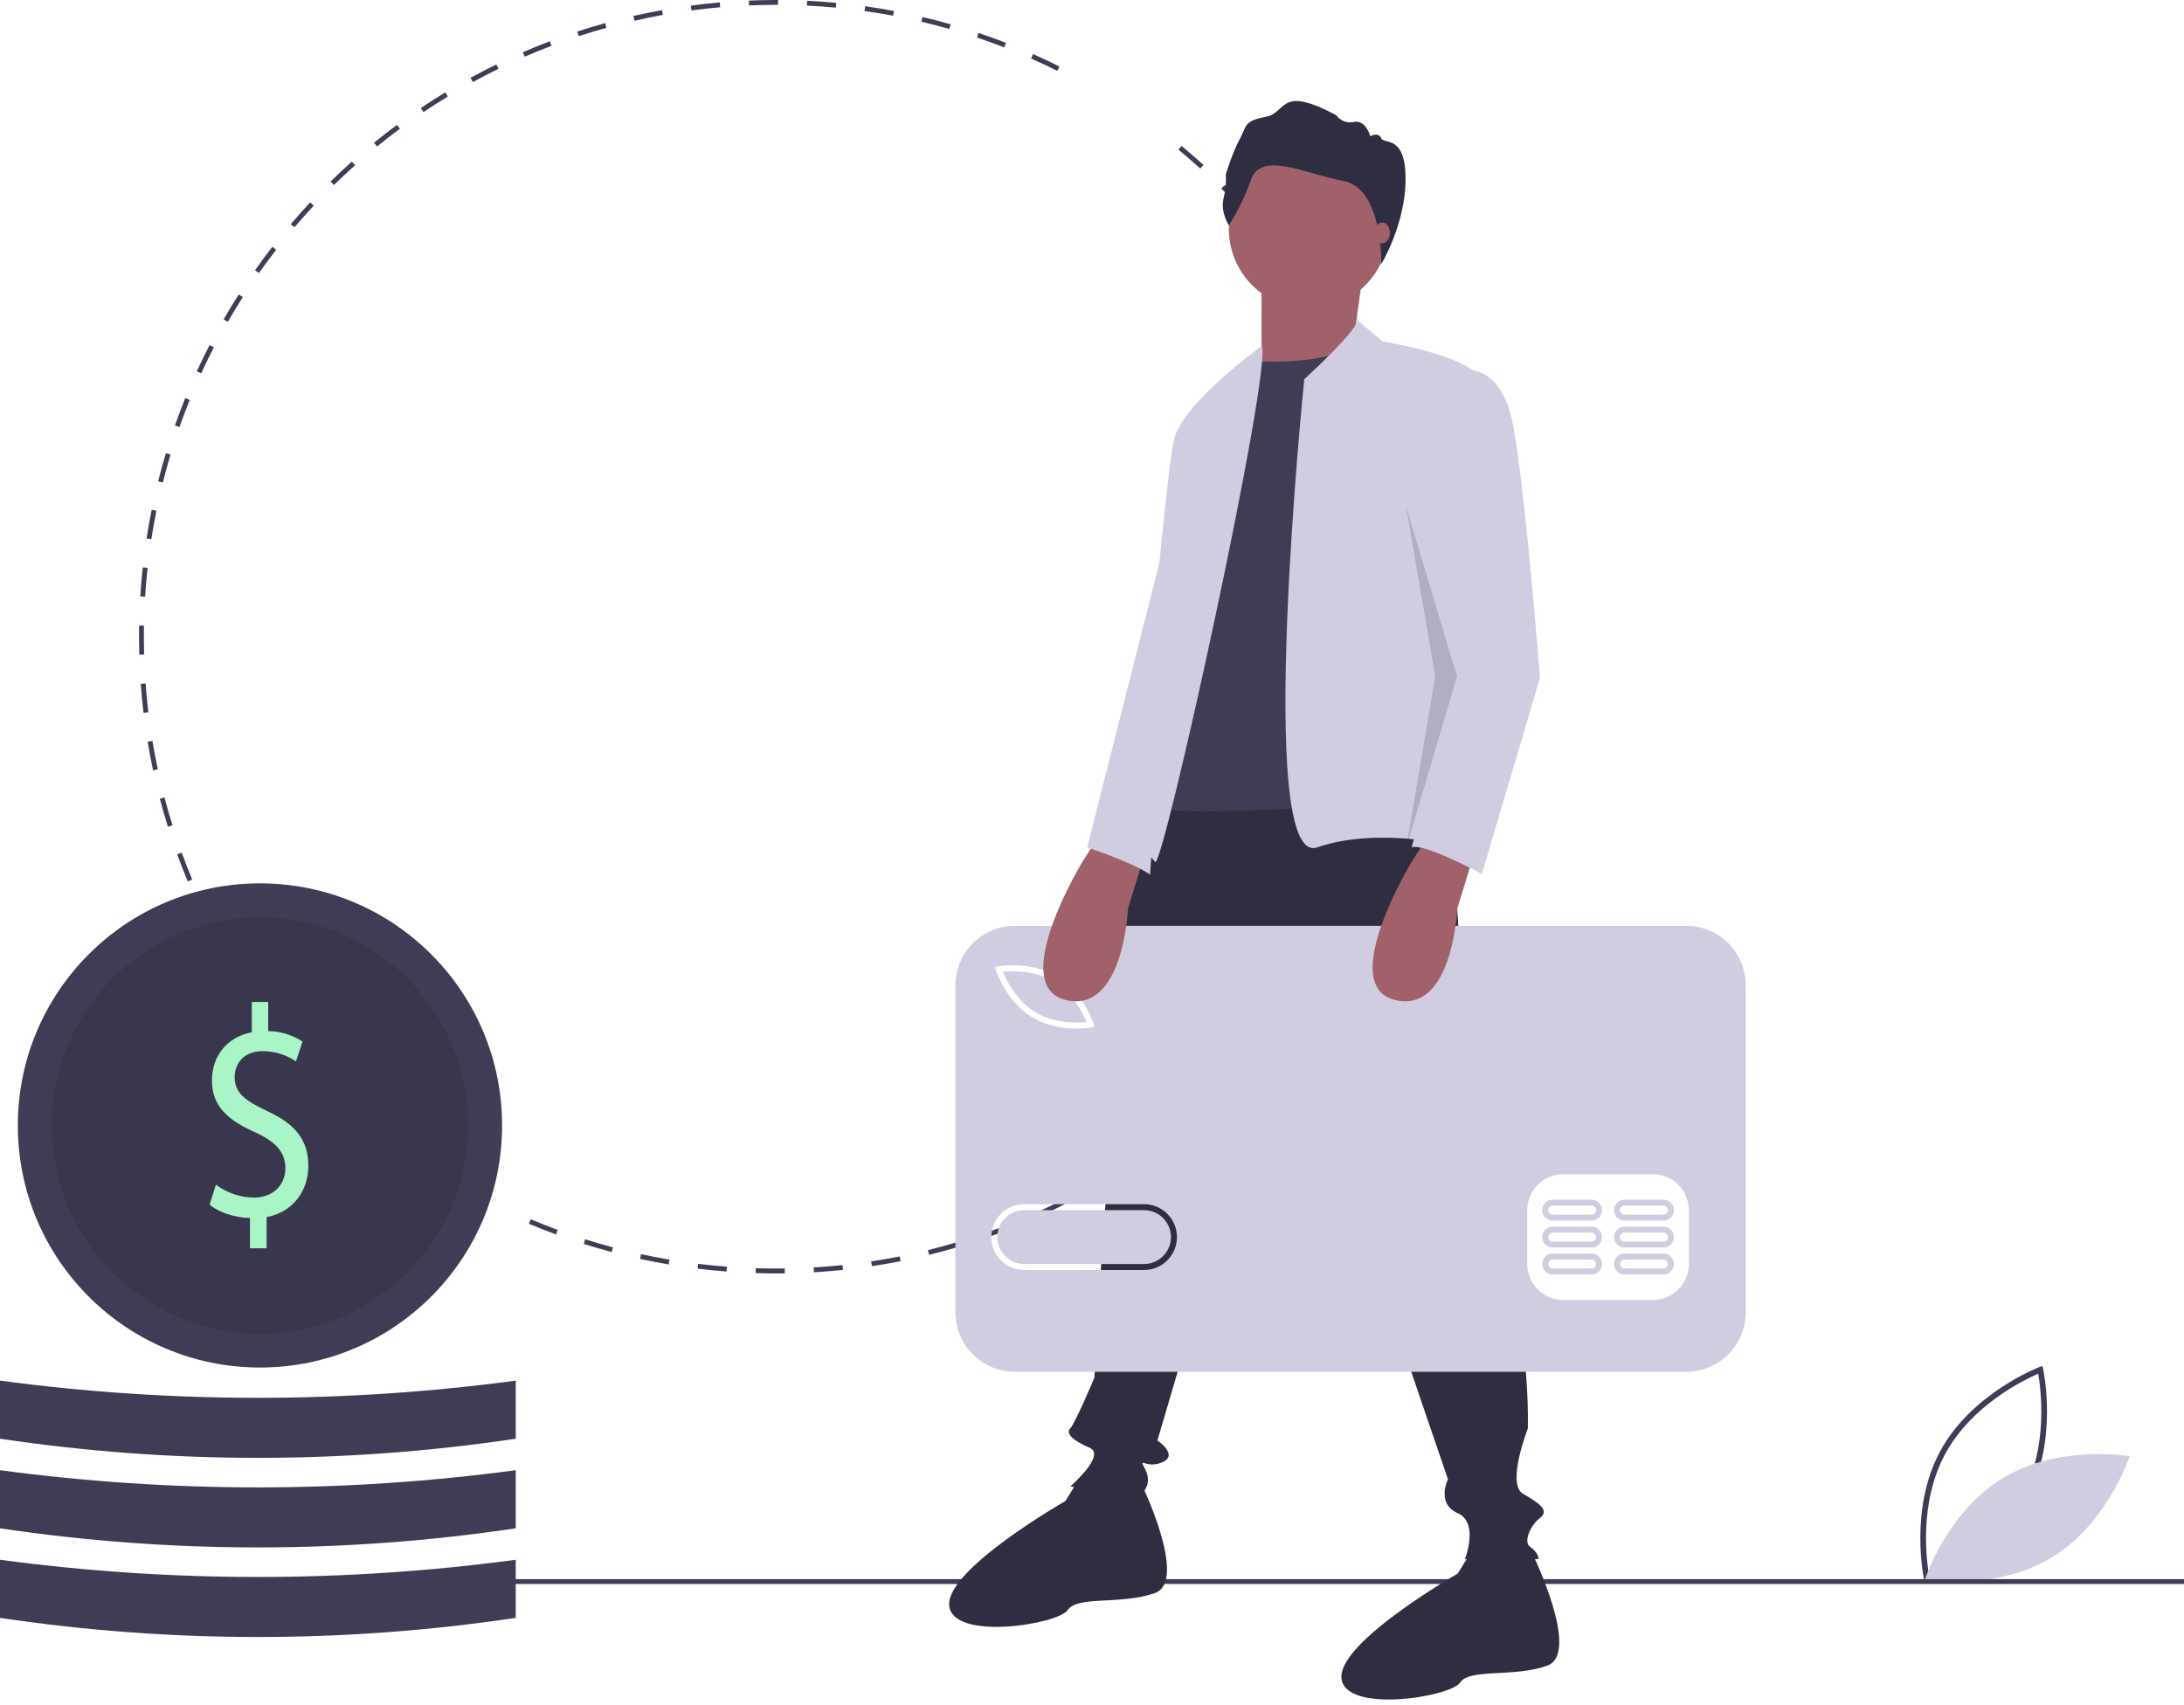 <svg width="260" height="203" viewBox="0 0 260 203" fill="none" xmlns="http://www.w3.org/2000/svg">
<g clip-path="url(#clip0)">
<path d="M229.075 188.187C229.056 188.103 227.223 179.747 230.965 172.807C234.708 165.867 242.696 162.806 242.776 162.776L243.142 162.639L243.228 163.02C243.247 163.103 245.079 171.459 241.337 178.4C237.595 185.34 229.606 188.4 229.526 188.43L229.161 188.567L229.075 188.187ZM242.641 163.568C241.041 164.256 234.725 167.269 231.565 173.13C228.404 178.992 229.357 185.924 229.661 187.639C231.261 186.952 237.574 183.944 240.738 178.076C243.898 172.215 242.945 165.283 242.641 163.568Z" fill="#3F3D56"/>
<path d="M238.477 175.965C231.752 180.011 229.162 188.048 229.162 188.048C229.162 188.048 237.475 189.524 244.2 185.478C250.926 181.432 253.516 173.395 253.516 173.395C253.516 173.395 245.202 171.919 238.477 175.965Z" fill="#D0CDE1"/>
<path d="M92.36 151.619C91.56 151.619 90.752 151.606 89.96 151.581L89.978 151.005C91.116 151.041 92.278 151.051 93.422 151.035L93.43 151.611C93.074 151.616 92.717 151.619 92.36 151.619ZM96.899 151.485L96.865 150.91C98.005 150.842 99.16 150.748 100.298 150.629L100.358 151.202C99.212 151.322 98.048 151.417 96.899 151.485ZM86.494 151.395C85.344 151.307 84.182 151.192 83.04 151.051L83.111 150.479C84.244 150.618 85.397 150.733 86.538 150.82L86.494 151.395ZM103.8 150.761L103.714 150.192C104.847 150.02 105.989 149.82 107.106 149.598L107.219 150.163C106.092 150.387 104.942 150.588 103.8 150.761ZM79.606 150.55C78.47 150.358 77.323 150.137 76.198 149.892L76.32 149.329C77.437 149.571 78.575 149.791 79.702 149.982L79.606 150.55ZM110.607 149.408L110.468 148.849C111.58 148.574 112.699 148.27 113.792 147.945L113.956 148.498C112.854 148.825 111.727 149.131 110.607 149.408ZM72.824 149.078C71.71 148.782 70.589 148.456 69.491 148.108L69.665 147.559C70.754 147.903 71.867 148.227 72.972 148.521L72.824 149.078ZM117.26 147.435L117.071 146.89C118.15 146.515 119.236 146.109 120.298 145.684L120.512 146.22C119.442 146.648 118.348 147.057 117.26 147.435ZM66.198 146.983C65.116 146.585 64.027 146.156 62.962 145.707L63.186 145.176C64.243 145.621 65.323 146.047 66.397 146.442L66.198 146.983ZM123.696 144.859L123.458 144.335C124.494 143.864 125.536 143.361 126.554 142.84L126.816 143.354C125.79 143.878 124.741 144.385 123.696 144.859ZM129.864 141.706L129.579 141.206C130.573 140.639 131.565 140.042 132.528 139.433L132.836 139.92C131.866 140.534 130.866 141.135 129.864 141.706ZM135.723 138L135.393 137.528C136.329 136.874 137.263 136.189 138.169 135.493L138.52 135.95C137.607 136.651 136.666 137.341 135.723 138ZM47.857 137.188C46.927 136.512 45.997 135.804 45.094 135.084L45.454 134.633C46.35 135.348 47.272 136.051 48.196 136.722L47.857 137.188ZM141.222 133.774L140.85 133.333C141.722 132.597 142.59 131.83 143.431 131.053L143.822 131.476C142.976 132.259 142.101 133.032 141.222 133.774ZM42.431 132.856C41.564 132.097 40.703 131.307 39.872 130.509L40.271 130.093C41.096 130.885 41.95 131.669 42.81 132.422L42.431 132.856ZM146.316 129.062L145.905 128.657C146.71 127.842 147.505 126.999 148.269 126.151L148.698 126.536C147.928 127.391 147.126 128.241 146.316 129.062ZM37.423 128.05C36.628 127.214 35.843 126.349 35.089 125.481L35.525 125.103C36.273 125.965 37.052 126.823 37.841 127.652L37.423 128.05ZM150.962 123.905L150.517 123.539C151.244 122.655 151.959 121.742 152.644 120.826L153.105 121.172C152.415 122.094 151.694 123.014 150.962 123.905ZM32.875 122.81C32.161 121.908 31.458 120.977 30.786 120.042L31.253 119.705C31.921 120.633 32.619 121.557 33.327 122.453L32.875 122.81ZM155.121 118.343L154.645 118.019C155.287 117.073 155.917 116.099 156.516 115.123L157.007 115.425C156.404 116.408 155.769 117.389 155.121 118.343ZM28.825 117.182C28.197 116.219 27.582 115.228 26.998 114.236L27.494 113.943C28.074 114.928 28.684 115.911 29.308 116.866L28.825 117.182ZM158.758 112.423L158.253 112.144C158.807 111.142 159.344 110.114 159.852 109.087L160.369 109.342C159.857 110.377 159.315 111.413 158.758 112.423H158.758ZM161.836 106.19L161.308 105.959C161.768 104.91 162.209 103.835 162.619 102.766L163.158 102.972C162.744 104.05 162.299 105.133 161.836 106.19H161.836ZM22.352 104.946C21.91 103.886 21.487 102.801 21.094 101.721L21.636 101.524C22.026 102.595 22.446 103.672 22.884 104.725L22.352 104.946ZM164.329 99.696L163.782 99.514C164.142 98.43 164.481 97.322 164.791 96.221L165.346 96.377C165.034 97.487 164.692 98.603 164.329 99.696ZM19.984 98.432C19.641 97.334 19.319 96.211 19.026 95.096L19.584 94.95C19.874 96.056 20.194 97.17 20.534 98.261L19.984 98.432ZM166.208 93.015L165.647 92.884C165.905 91.773 166.141 90.638 166.348 89.512L166.915 89.616C166.706 90.751 166.468 91.895 166.208 93.015ZM18.223 91.719C17.983 90.593 17.765 89.446 17.577 88.309L18.145 88.215C18.333 89.343 18.549 90.482 18.787 91.599L18.223 91.719ZM167.465 86.19L166.893 86.111C167.048 84.982 167.179 83.831 167.282 82.689L167.857 82.741C167.753 83.892 167.62 85.052 167.465 86.19ZM17.087 84.873C16.951 83.732 16.84 82.57 16.755 81.419L17.33 81.377C17.414 82.519 17.525 83.673 17.66 84.805L17.087 84.873ZM168.091 79.279L167.515 79.253C167.567 78.111 167.593 76.952 167.593 75.809H168.169C168.169 76.961 168.143 78.128 168.091 79.279ZM16.581 77.952C16.561 77.246 16.551 76.524 16.551 75.809C16.551 75.366 16.555 74.923 16.562 74.481L17.139 74.491C17.131 74.93 17.127 75.369 17.127 75.809C17.127 76.519 17.137 77.235 17.157 77.937L16.581 77.952ZM17.275 71.049L16.7 71.013C16.772 69.862 16.871 68.698 16.995 67.555L17.568 67.618C17.445 68.752 17.347 69.906 17.275 71.049H17.275ZM167.221 67.532C167.106 66.396 166.947 65.842 166.78 64.71L167.35 64.626C167.519 65.766 167.663 66.636 167.779 67.782L167.221 67.532ZM18.017 64.203L17.447 64.115C17.624 62.974 17.829 61.825 18.057 60.698L18.622 60.812C18.396 61.93 18.192 63.071 18.017 64.203H18.017ZM166.198 61.316C165.978 60.191 165.73 59.059 165.461 57.951L166.021 57.815C166.292 58.931 166.542 60.072 166.764 61.205L166.198 61.316ZM19.383 57.453L18.823 57.313C19.103 56.196 19.413 55.07 19.745 53.966L20.297 54.132C19.968 55.228 19.66 56.345 19.383 57.453ZM164.569 54.624C164.247 53.526 163.896 52.422 163.525 51.342L164.07 51.154C164.444 52.243 164.798 53.356 165.122 54.462L164.569 54.624ZM21.367 50.848L20.823 50.657C21.206 49.567 21.62 48.472 22.053 47.402L22.587 47.618C22.158 48.68 21.747 49.767 21.367 50.848ZM162.33 48.111C161.91 47.05 161.459 45.986 160.991 44.946L161.517 44.71C161.989 45.757 162.442 46.83 162.866 47.899L162.33 48.111ZM23.954 44.45L23.431 44.209C23.912 43.16 24.425 42.109 24.954 41.084L25.466 41.348C24.941 42.365 24.432 43.409 23.954 44.45ZM159.509 41.845C158.993 40.827 158.446 39.808 157.884 38.814L158.386 38.53C158.952 39.531 159.503 40.559 160.023 41.584L159.509 41.845ZM27.119 38.32L26.619 38.032C27.194 37.034 27.801 36.034 28.422 35.062L28.907 35.372C28.291 36.337 27.689 37.329 27.119 38.32ZM156.122 35.86C155.513 34.89 154.875 33.924 154.226 32.988L154.699 32.66C155.353 33.603 155.996 34.576 156.61 35.553L156.122 35.86ZM30.829 32.509L30.358 32.177C31.023 31.235 31.718 30.295 32.424 29.385L32.879 29.738C32.178 30.642 31.489 31.574 30.829 32.509ZM152.2 30.206C151.506 29.296 150.782 28.391 150.049 27.517L150.491 27.147C151.229 28.027 151.959 28.939 152.659 29.856L152.2 30.206ZM35.053 27.064L34.614 26.69C35.36 25.814 36.137 24.942 36.925 24.099L37.346 24.492C36.565 25.329 35.793 26.195 35.053 27.064ZM147.778 24.929C147.004 24.086 146.201 23.25 145.391 22.446L145.797 22.037C146.613 22.848 147.423 23.689 148.203 24.538L147.778 24.929ZM39.753 22.028L39.35 21.616C40.174 20.809 41.027 20.012 41.885 19.246L42.269 19.676C41.418 20.436 40.571 21.227 39.753 22.028V22.028ZM142.893 20.073C142.045 19.304 141.168 18.544 140.289 17.817L140.657 17.373C141.542 18.106 142.425 18.871 143.281 19.646L142.893 20.073ZM44.889 17.441L44.525 16.994C45.417 16.268 46.338 15.552 47.264 14.866L47.607 15.329C46.688 16.01 45.774 16.721 44.889 17.441H44.889ZM50.418 13.343L50.096 12.865C51.051 12.223 52.033 11.594 53.017 10.996L53.316 11.488C52.34 12.082 51.365 12.706 50.418 13.343H50.418ZM56.295 9.768L56.018 9.262C57.028 8.71 58.063 8.174 59.095 7.669L59.348 8.187C58.324 8.688 57.297 9.22 56.295 9.768ZM125.87 8.433C124.844 7.922 123.793 7.428 122.746 6.965L122.979 6.438C124.034 6.904 125.093 7.402 126.127 7.917L125.87 8.433ZM62.47 6.748L62.241 6.219C63.296 5.762 64.375 5.323 65.448 4.916L65.653 5.455C64.588 5.859 63.517 6.294 62.47 6.748ZM119.558 5.643C118.49 5.229 117.398 4.834 116.311 4.469L116.494 3.922C117.59 4.29 118.691 4.688 119.766 5.105L119.558 5.643ZM68.9 4.306L68.721 3.758C69.816 3.399 70.934 3.061 72.043 2.754L72.197 3.309C71.097 3.614 69.987 3.95 68.9 4.306H68.9ZM113.02 3.449C111.921 3.136 110.8 2.844 109.687 2.582L109.82 2.021C110.941 2.285 112.07 2.579 113.179 2.895L113.02 3.449ZM75.536 2.465L75.408 1.903C76.531 1.646 77.675 1.412 78.808 1.208L78.911 1.775C77.786 1.978 76.651 2.21 75.536 2.465ZM106.318 1.869C105.195 1.658 104.052 1.471 102.919 1.312L102.999 0.741C104.14 0.901 105.293 1.09 106.424 1.302L106.318 1.869ZM82.314 1.242L82.237 0.67C83.379 0.518 84.539 0.39 85.687 0.29L85.737 0.864C84.598 0.963 83.446 1.09 82.314 1.242ZM99.498 0.911C98.362 0.804 97.207 0.721 96.062 0.666L96.09 0.09C97.243 0.146 98.408 0.229 99.552 0.337L99.498 0.911ZM89.174 0.643L89.15 0.067C90.21 0.023 91.29 0 92.36 0L92.621 0L92.619 0.577L92.36 0.576C91.298 0.577 90.226 0.599 89.174 0.643Z" fill="#3F3D56"/>
<path d="M260 188.022H48.714V188.599H260V188.022Z" fill="#3F3D56"/>
<path d="M172.376 91.094L175.258 135.772C175.258 135.772 182.176 153.355 181.888 170.074C181.888 170.074 179.294 176.704 181.311 177.856C183.329 179.009 184.482 179.874 183.329 180.739C182.176 181.604 181.311 183.621 182.176 184.198C183.041 184.774 183.329 185.639 183.041 185.639H174.393C174.393 185.639 176.123 181.315 173.529 180.162C170.934 179.009 172.376 176.127 172.376 176.127L153.063 119.63L137.786 171.515C137.786 171.515 140.38 173.245 138.362 174.109C136.345 174.974 135.48 173.245 136.345 174.974C137.209 176.704 136.056 177.568 136.056 177.856C136.056 178.145 127.409 176.992 127.409 176.992C127.409 176.992 131.733 173.245 129.715 172.38C127.697 171.515 126.832 170.65 127.409 170.074C127.985 169.497 130.291 164.021 130.291 164.021C130.291 164.021 131.444 143.267 131.733 142.402C132.021 141.537 131.733 137.502 131.733 135.484C131.733 133.466 131.444 125.395 132.309 123.378C133.174 121.36 134.039 96.57 138.651 93.688C143.263 90.805 172.376 91.094 172.376 91.094Z" fill="#2F2E41"/>
<path d="M135.768 176.415C135.768 176.415 141.533 188.234 137.498 189.675C133.462 191.116 128.274 189.963 127.121 191.693C125.968 193.422 113.285 195.44 112.996 191.116C112.708 186.792 126.832 178.721 126.832 178.721L128.672 175.759L135.768 176.415Z" fill="#2F2E41"/>
<path d="M182.464 185.063C182.464 185.063 188.229 196.881 184.194 198.322C180.158 199.764 174.97 198.611 173.817 200.34C172.664 202.07 159.981 204.087 159.693 199.764C159.404 195.44 173.529 187.369 173.529 187.369L175.369 184.406L182.464 185.063Z" fill="#2F2E41"/>
<path d="M155.801 36.759C161.055 36.759 165.314 32.5 165.314 27.247C165.314 21.993 161.055 17.735 155.801 17.735C150.548 17.735 146.289 21.993 146.289 27.247C146.289 32.5 150.548 36.759 155.801 36.759Z" fill="#A0616A"/>
<path d="M162.287 32.291L161.134 40.65L152.487 47.28L150.181 44.109V33.156L162.287 32.291Z" fill="#A0616A"/>
<path d="M148.739 42.956C148.739 42.956 157.675 43.821 162.287 40.65L171.511 95.129C171.511 95.129 138.939 97.724 137.498 95.994V78.987L143.263 51.316L148.739 42.956Z" fill="#3F3D56"/>
<path d="M161.493 38.046L164.593 40.65C164.593 40.65 177.276 42.668 176.411 46.127L172.952 87.058L174.105 100.894C174.105 100.894 164.305 98.3 156.81 100.894C149.316 103.488 155.27 45.146 155.27 45.146C155.27 45.146 162.141 38.9 161.493 38.046Z" fill="#D0CDE1"/>
<path d="M150.181 41.201C150.181 41.201 140.957 47.856 139.804 52.18C138.651 56.504 134.903 102.047 134.903 102.047C134.903 102.047 136.633 101.182 137.498 102.624C138.362 104.065 151.622 43.481 150.181 41.201Z" fill="#D0CDE1"/>
<path d="M146.294 26.832C146.294 26.832 145.264 25.288 145.66 23.624C145.897 22.68 145.99 21.705 145.937 20.733C145.937 20.733 146.769 18.04 147.601 16.535C148.432 15.03 148.036 14.396 150.65 13.921C153.264 13.445 152.195 10.039 159.086 13.723C159.319 14.047 159.642 14.296 160.016 14.437C160.39 14.578 160.797 14.605 161.186 14.515C162.611 14.238 163.126 16.218 163.126 16.218C163.126 16.218 164.077 15.663 164.433 16.456C164.79 17.248 167.331 15.98 167.331 21.327C167.331 26.674 164.439 31.45 164.439 31.45C164.439 31.45 164.651 22.456 159.938 21.545C155.225 20.634 150.155 17.98 148.928 21.387C148.265 23.298 147.381 25.126 146.294 26.832Z" fill="#2F2E41"/>
<path d="M164.542 28.971C165.056 28.971 165.472 28.416 165.472 27.731C165.472 27.047 165.056 26.492 164.542 26.492C164.029 26.492 163.613 27.047 163.613 27.731C163.613 28.416 164.029 28.971 164.542 28.971Z" fill="#A0616A"/>
<path d="M125.475 116.87C123.194 115.499 120.444 115.603 119.398 115.708C119.796 116.68 120.991 119.16 123.272 120.532C125.558 121.907 128.305 121.799 129.349 121.695C128.951 120.723 127.756 118.243 125.475 116.87Z" fill="#D0CDE1"/>
<path d="M136.193 144.088H121.937C121.086 144.088 120.271 144.426 119.669 145.027C119.068 145.629 118.73 146.445 118.73 147.295C118.73 148.146 119.068 148.962 119.669 149.563C120.271 150.165 121.086 150.503 121.937 150.503H136.193C137.043 150.502 137.858 150.164 138.459 149.562C139.06 148.961 139.397 148.146 139.397 147.295C139.397 146.445 139.06 145.63 138.459 145.028C137.858 144.427 137.043 144.089 136.193 144.088Z" fill="#D0CDE1"/>
<path d="M200.747 110.231H120.82C119.891 110.231 118.97 110.414 118.111 110.77C117.252 111.125 116.471 111.647 115.814 112.304C115.156 112.962 114.635 113.742 114.279 114.601C113.923 115.46 113.74 116.381 113.74 117.311V156.253C113.74 158.13 114.486 159.931 115.814 161.259C117.142 162.587 118.943 163.333 120.82 163.333H200.747C201.677 163.333 202.597 163.15 203.456 162.794C204.315 162.438 205.096 161.917 205.753 161.259C206.411 160.602 206.932 159.821 207.288 158.962C207.644 158.103 207.827 157.182 207.827 156.253V117.311C207.827 116.381 207.644 115.46 207.288 114.601C206.932 113.742 206.411 112.962 205.753 112.304C205.096 111.647 204.315 111.125 203.456 110.77C202.597 110.414 201.677 110.231 200.747 110.231ZM118.843 115.06C119.001 115.032 122.743 114.395 125.842 116.26C128.941 118.124 130.132 121.73 130.181 121.882L130.306 122.271L129.904 122.342C129.33 122.432 128.75 122.474 128.17 122.469C126.762 122.469 124.723 122.237 122.904 121.142C119.805 119.278 118.615 115.673 118.566 115.521L118.441 115.132L118.843 115.06ZM136.193 151.216H121.937C120.897 151.216 119.9 150.803 119.165 150.067C118.43 149.332 118.017 148.335 118.017 147.295C118.017 146.256 118.43 145.258 119.165 144.523C119.9 143.788 120.897 143.375 121.937 143.375H136.193C137.232 143.375 138.23 143.788 138.965 144.523C139.7 145.258 140.113 146.256 140.113 147.295C140.113 148.335 139.7 149.332 138.965 150.067C138.23 150.803 137.232 151.216 136.193 151.216ZM201.056 150.503C201.052 151.636 200.601 152.722 199.799 153.523C198.998 154.325 197.912 154.776 196.779 154.779H186.087C184.954 154.776 183.868 154.324 183.067 153.523C182.266 152.722 181.814 151.636 181.811 150.503V144.088C181.814 142.955 182.266 141.869 183.067 141.067C183.868 140.266 184.954 139.814 186.087 139.811H196.779C197.912 139.814 198.998 140.266 199.799 141.067C200.601 141.869 201.052 142.955 201.056 144.088L201.056 150.503Z" fill="#D0CDE1"/>
<path d="M189.473 149.255H184.84C184.509 149.255 184.192 149.387 183.958 149.621C183.724 149.855 183.593 150.172 183.593 150.503C183.593 150.834 183.724 151.151 183.958 151.385C184.192 151.619 184.509 151.75 184.84 151.75H189.473C189.804 151.75 190.121 151.619 190.355 151.385C190.589 151.151 190.72 150.834 190.72 150.503C190.72 150.172 190.589 149.855 190.355 149.621C190.121 149.387 189.804 149.255 189.473 149.255ZM189.473 151.037H184.84C184.77 151.037 184.7 151.024 184.635 150.997C184.57 150.97 184.511 150.931 184.461 150.881C184.411 150.832 184.372 150.773 184.345 150.708C184.318 150.643 184.304 150.573 184.304 150.503C184.304 150.432 184.318 150.363 184.345 150.298C184.372 150.233 184.411 150.174 184.461 150.124C184.511 150.075 184.57 150.035 184.635 150.008C184.7 149.982 184.77 149.968 184.84 149.968H189.473C189.543 149.968 189.613 149.982 189.678 150.008C189.743 150.035 189.802 150.075 189.852 150.124C189.902 150.174 189.941 150.233 189.968 150.298C189.995 150.363 190.009 150.432 190.009 150.503C190.009 150.573 189.995 150.643 189.968 150.708C189.941 150.773 189.902 150.832 189.852 150.881C189.802 150.931 189.743 150.97 189.678 150.997C189.613 151.024 189.543 151.037 189.473 151.037Z" fill="#D0CDE1"/>
<path d="M198.026 149.255H193.393C193.229 149.255 193.067 149.287 192.915 149.35C192.764 149.412 192.626 149.504 192.51 149.62C192.394 149.736 192.302 149.873 192.239 150.025C192.176 150.176 192.144 150.339 192.144 150.503C192.144 150.667 192.176 150.829 192.239 150.981C192.302 151.132 192.394 151.27 192.51 151.385C192.626 151.501 192.764 151.593 192.915 151.656C193.067 151.718 193.229 151.75 193.393 151.75H198.026C198.357 151.75 198.675 151.619 198.908 151.385C199.142 151.151 199.274 150.834 199.274 150.503C199.274 150.172 199.142 149.855 198.908 149.621C198.675 149.387 198.357 149.255 198.026 149.255ZM198.026 151.037H193.393C193.323 151.037 193.253 151.024 193.188 150.997C193.123 150.97 193.064 150.931 193.015 150.881C192.965 150.832 192.925 150.773 192.898 150.708C192.871 150.643 192.858 150.573 192.858 150.503C192.858 150.432 192.871 150.363 192.898 150.298C192.925 150.233 192.965 150.174 193.015 150.124C193.064 150.075 193.123 150.035 193.188 150.009C193.253 149.982 193.323 149.968 193.393 149.968H198.026C198.168 149.968 198.304 150.025 198.404 150.125C198.504 150.225 198.56 150.361 198.56 150.503C198.56 150.644 198.504 150.78 198.404 150.88C198.304 150.981 198.168 151.037 198.026 151.037Z" fill="#D0CDE1"/>
<path d="M189.473 146.048H184.84C184.509 146.048 184.192 146.179 183.958 146.413C183.724 146.647 183.593 146.964 183.593 147.295C183.593 147.626 183.724 147.943 183.958 148.177C184.192 148.411 184.509 148.543 184.84 148.543H189.473C189.637 148.543 189.799 148.511 189.951 148.448C190.103 148.386 190.24 148.294 190.356 148.178C190.472 148.062 190.564 147.924 190.627 147.773C190.69 147.622 190.722 147.459 190.722 147.295C190.722 147.131 190.69 146.969 190.627 146.817C190.564 146.666 190.472 146.528 190.356 146.413C190.24 146.297 190.103 146.205 189.951 146.142C189.799 146.08 189.637 146.048 189.473 146.048ZM189.473 147.83H184.84C184.698 147.83 184.562 147.773 184.462 147.673C184.362 147.573 184.305 147.437 184.305 147.295C184.305 147.153 184.362 147.017 184.462 146.917C184.562 146.817 184.698 146.761 184.84 146.761H189.473C189.615 146.761 189.751 146.817 189.851 146.917C189.951 147.017 190.008 147.153 190.008 147.295C190.008 147.437 189.951 147.573 189.851 147.673C189.751 147.773 189.615 147.83 189.473 147.83Z" fill="#D0CDE1"/>
<path d="M198.026 146.048H193.393C193.229 146.048 193.067 146.08 192.915 146.142C192.764 146.205 192.626 146.297 192.51 146.413C192.394 146.528 192.302 146.666 192.239 146.817C192.176 146.969 192.144 147.131 192.144 147.295C192.144 147.459 192.176 147.622 192.239 147.773C192.302 147.924 192.394 148.062 192.51 148.178C192.626 148.294 192.764 148.386 192.915 148.448C193.067 148.511 193.229 148.543 193.393 148.543H198.026C198.357 148.543 198.675 148.411 198.908 148.177C199.142 147.943 199.274 147.626 199.274 147.295C199.274 146.964 199.142 146.647 198.908 146.413C198.675 146.179 198.357 146.048 198.026 146.048ZM198.026 147.83H193.393C193.252 147.83 193.116 147.773 193.015 147.673C192.915 147.573 192.859 147.437 192.859 147.295C192.859 147.153 192.915 147.017 193.015 146.917C193.116 146.817 193.252 146.761 193.393 146.761H198.026C198.168 146.761 198.304 146.817 198.404 146.917C198.505 147.017 198.561 147.153 198.561 147.295C198.561 147.437 198.505 147.573 198.404 147.673C198.304 147.773 198.168 147.83 198.026 147.83Z" fill="#D0CDE1"/>
<path d="M189.473 142.84H184.84C184.509 142.84 184.192 142.972 183.958 143.206C183.724 143.44 183.593 143.757 183.593 144.088C183.593 144.419 183.724 144.736 183.958 144.97C184.192 145.204 184.509 145.335 184.84 145.335H189.473C189.804 145.335 190.121 145.204 190.355 144.97C190.589 144.736 190.72 144.419 190.72 144.088C190.72 143.757 190.589 143.44 190.355 143.206C190.121 142.972 189.804 142.84 189.473 142.84ZM189.473 144.622H184.84C184.698 144.622 184.562 144.566 184.462 144.466C184.362 144.365 184.305 144.229 184.305 144.088C184.305 143.946 184.362 143.81 184.462 143.71C184.562 143.609 184.698 143.553 184.84 143.553H189.473C189.615 143.553 189.751 143.609 189.851 143.71C189.951 143.81 190.008 143.946 190.008 144.088C190.008 144.229 189.951 144.365 189.851 144.466C189.751 144.566 189.615 144.622 189.473 144.622Z" fill="#D0CDE1"/>
<path d="M198.026 142.84H193.393C193.229 142.84 193.067 142.872 192.915 142.935C192.764 142.997 192.626 143.089 192.51 143.205C192.394 143.321 192.302 143.458 192.239 143.61C192.176 143.761 192.144 143.924 192.144 144.088C192.144 144.252 192.176 144.414 192.239 144.565C192.302 144.717 192.394 144.855 192.51 144.97C192.626 145.086 192.764 145.178 192.915 145.241C193.067 145.303 193.229 145.335 193.393 145.335H198.026C198.357 145.335 198.674 145.203 198.907 144.969C199.141 144.735 199.272 144.418 199.272 144.088C199.272 143.757 199.141 143.44 198.907 143.206C198.674 142.972 198.357 142.841 198.026 142.84ZM198.026 144.622H193.393C193.252 144.622 193.116 144.566 193.015 144.466C192.915 144.365 192.859 144.229 192.859 144.088C192.859 143.946 192.915 143.81 193.015 143.71C193.116 143.609 193.252 143.553 193.393 143.553H198.026C198.168 143.553 198.304 143.609 198.404 143.71C198.505 143.81 198.561 143.946 198.561 144.088C198.561 144.229 198.505 144.365 198.404 144.466C198.304 144.566 198.168 144.622 198.026 144.622Z" fill="#D0CDE1"/>
<path d="M175.546 101.471L173.48 108.213C173.48 108.213 172.952 120.783 166.034 119.054C159.116 117.324 168.052 102.624 168.052 102.624L170.07 99.453L175.546 101.471Z" fill="#A0616A"/>
<path d="M136.345 101.471L134.278 108.213C134.278 108.213 133.75 120.783 126.832 119.054C119.914 117.324 128.85 102.624 128.85 102.624L130.868 99.453L136.345 101.471Z" fill="#A0616A"/>
<path d="M174.105 44.109C174.105 44.109 178.717 42.956 180.158 50.739C181.6 58.522 183.329 80.717 183.329 80.717L176.411 104.065C176.411 104.065 169.493 100.318 168.052 100.894L173.496 80.624L168.917 59.963C168.917 59.963 172.952 44.109 174.105 44.109Z" fill="#D0CDE1"/>
<path opacity="0.15" d="M167.399 60.357L173.453 80.535L167.399 101L170.858 80.535L167.399 60.357Z" fill="black"/>
<path d="M139.804 59.963L129.427 100.894C129.427 100.894 134.9 102.701 136.918 104.142L139.804 59.963Z" fill="#D0CDE1"/>
<path d="M30.947 162.827C46.867 162.827 59.772 149.922 59.772 134.002C59.772 118.083 46.867 105.177 30.947 105.177C15.027 105.177 2.122 118.083 2.122 134.002C2.122 149.922 15.027 162.827 30.947 162.827Z" fill="#3F3D56"/>
<path opacity="0.1" d="M30.947 158.792C44.638 158.792 55.736 147.693 55.736 134.002C55.736 120.311 44.638 109.213 30.947 109.213C17.256 109.213 6.158 120.311 6.158 134.002C6.158 147.693 17.256 158.792 30.947 158.792Z" fill="black"/>
<path d="M29.759 148.63V145.022C27.935 144.987 26.049 144.343 24.948 143.45L25.703 141.057C27.011 142.037 28.597 142.575 30.231 142.593C32.464 142.593 33.973 141.128 33.973 139.092C33.973 137.127 32.746 135.913 30.419 134.841C27.212 133.412 25.231 131.769 25.231 128.661C25.231 125.696 27.086 123.445 29.979 122.91V119.302H31.929V122.767C33.383 122.787 34.801 123.22 36.017 124.017L35.231 126.375C34.064 125.576 32.682 125.153 31.269 125.16C28.847 125.16 27.935 126.803 27.935 128.232C27.935 130.09 29.099 131.019 31.835 132.305C35.074 133.805 36.709 135.663 36.709 138.842C36.709 141.664 34.979 144.308 31.74 144.915V148.63H29.759Z" fill="#AAF5C8"/>
<path d="M61.397 192.634C41.044 195.67 20.353 195.67 0 192.634V185.716C20.375 188.445 41.022 188.445 61.397 185.716V192.634Z" fill="#3F3D56"/>
<path d="M61.397 181.969C41.044 185.004 20.353 185.004 0 181.969V175.051C20.375 177.78 41.022 177.78 61.397 175.051V181.969Z" fill="#3F3D56"/>
<path d="M61.397 171.304C41.044 174.339 20.353 174.339 0 171.304V164.386C20.375 167.114 41.022 167.114 61.397 164.386V171.304Z" fill="#3F3D56"/>
</g>
<defs>
<clipPath id="clip0">
<rect width="260" height="202.353" fill="white"/>
</clipPath>
</defs>
</svg>
